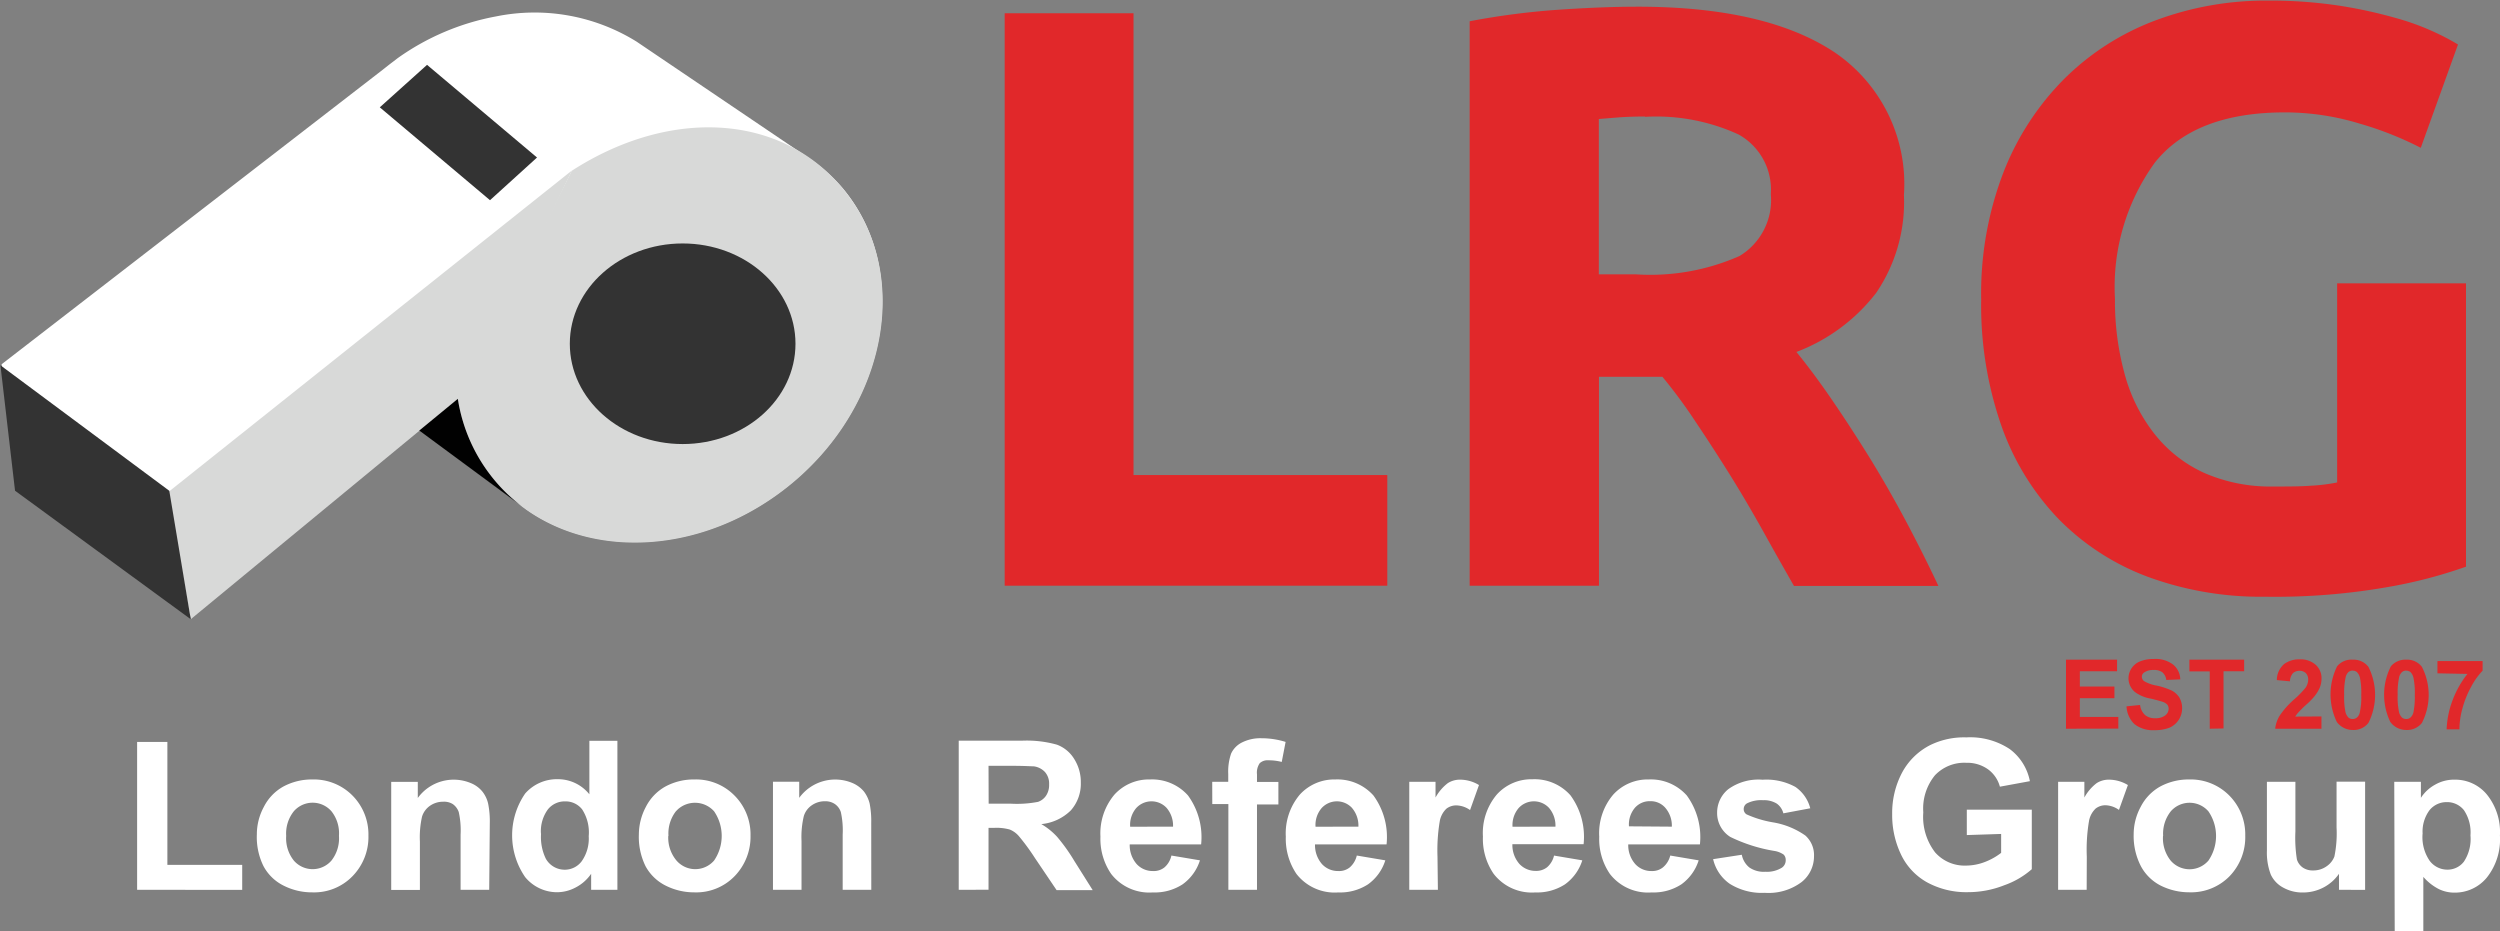 <svg id="logo" xmlns="http://www.w3.org/2000/svg" viewBox="0 0 380.87 141.87">
  <rect x="0" y="0" width="380.87" height="141.87" fill="#808080" stroke="none"/>
  <g id="whistle">
    <g id="full_name" data-name="full name">
      <g id="logo_name" data-name="logo name">
        <path id="Path_834" data-name="Path 834" d="M112.83,165.06V142.53h4.61v18.73h11.4v3.81Z" transform="translate(-91.94 -29.5)" style="fill: #fff"/>
        <path id="Path_835" data-name="Path 835" d="M131.07,156.62a8.8,8.8,0,0,1,1.07-4.2,7.31,7.31,0,0,1,3-3.11,9.14,9.14,0,0,1,4.38-1.06,8.29,8.29,0,0,1,6.11,2.44,8.41,8.41,0,0,1,2.44,6.11,8.54,8.54,0,0,1-2.44,6.2,8.14,8.14,0,0,1-6.11,2.45,9.54,9.54,0,0,1-4.32-1,7,7,0,0,1-3.12-3A10,10,0,0,1,131.07,156.62Zm4.47.23a5.45,5.45,0,0,0,1.16,3.75,3.79,3.79,0,0,0,5.35.39,3.59,3.59,0,0,0,.39-.39,5.49,5.49,0,0,0,1.14-3.77,5.4,5.4,0,0,0-1.14-3.73,3.8,3.8,0,0,0-5.35-.39,3.59,3.59,0,0,0-.39.39,5.45,5.45,0,0,0-1.16,3.75Z" transform="translate(-91.94 -29.5)" style="fill: #fff"/>
        <path id="Path_836" data-name="Path 836" d="M166.47,165.06h-4.36v-8.4a12.78,12.78,0,0,0-.28-3.44,2.47,2.47,0,0,0-.91-1.22,2.5,2.5,0,0,0-1.46-.36,3.47,3.47,0,0,0-2,.61,3.15,3.15,0,0,0-1.22,1.65,14.2,14.2,0,0,0-.33,3.79v7.39h-4.37V148.62h4.05v2.45a6.76,6.76,0,0,1,8.07-2.27,4.4,4.4,0,0,1,1.8,1.33,4.62,4.62,0,0,1,.85,1.82,13.65,13.65,0,0,1,.25,2.93Z" transform="translate(-91.94 -29.5)" style="fill: #fff"/>
        <path id="Path_837" data-name="Path 837" d="M186,165.06h-4v-2.44a6.45,6.45,0,0,1-2.39,2.1,6.06,6.06,0,0,1-2.77.71,6.3,6.3,0,0,1-4.89-2.3,11.2,11.2,0,0,1,0-12.74,6.44,6.44,0,0,1,5-2.18,6.13,6.13,0,0,1,4.78,2.3v-8.15H186Zm-11.63-8.55a7.52,7.52,0,0,0,.73,3.82A3.3,3.3,0,0,0,178,162a3.22,3.22,0,0,0,2.56-1.29,6,6,0,0,0,1.07-3.82,6.45,6.45,0,0,0-1-4.08,3.2,3.2,0,0,0-2.61-1.22,3.27,3.27,0,0,0-2.61,1.22,5.63,5.63,0,0,0-1.06,3.66Z" transform="translate(-91.94 -29.5)" style="fill: #fff"/>
        <path id="Path_838" data-name="Path 838" d="M189.27,156.62a9,9,0,0,1,1.07-4.2,7.33,7.33,0,0,1,3-3.11,9.06,9.06,0,0,1,4.38-1.06,8.22,8.22,0,0,1,6.11,2.44,8.38,8.38,0,0,1,2.45,6.11,8.61,8.61,0,0,1-2.45,6.21,8.13,8.13,0,0,1-6.11,2.44,9.65,9.65,0,0,1-4.31-1,7.06,7.06,0,0,1-3.13-3A10.1,10.1,0,0,1,189.27,156.62Zm4.48.23A5.42,5.42,0,0,0,195,160.6a3.78,3.78,0,0,0,5.34.39,3.59,3.59,0,0,0,.39-.39,6.64,6.64,0,0,0,0-7.5,3.91,3.91,0,0,0-5.51-.31l-.31.31a5.54,5.54,0,0,0-1.13,3.74Z" transform="translate(-91.94 -29.5)" style="fill: #fff"/>
        <path id="Path_839" data-name="Path 839" d="M224.68,165.06h-4.36v-8.4a12.81,12.81,0,0,0-.28-3.44,2.4,2.4,0,0,0-.9-1.22,2.56,2.56,0,0,0-1.52-.43,3.44,3.44,0,0,0-2,.61,3.08,3.08,0,0,0-1.22,1.65,13.74,13.74,0,0,0-.35,3.78v7.45h-4.35V148.6h4v2.45a6.78,6.78,0,0,1,8.06-2.28,4.62,4.62,0,0,1,1.81,1.33,5.08,5.08,0,0,1,.86,1.82,13.79,13.79,0,0,1,.24,2.94Z" transform="translate(-91.94 -29.5)" style="fill: #fff"/>
        <path id="Path_840" data-name="Path 840" d="M238,165.06V142.34h9.66a17,17,0,0,1,5.3.61,5.21,5.21,0,0,1,2.64,2.19,6.55,6.55,0,0,1,1,3.58,6.13,6.13,0,0,1-1.51,4.23,7.37,7.37,0,0,1-4.51,2.1A10.26,10.26,0,0,1,253,157a27.64,27.64,0,0,1,2.61,3.66l2.8,4.45h-5.5l-3.3-4.89a33.28,33.28,0,0,0-2.45-3.34,3.67,3.67,0,0,0-1.38-1,7.52,7.52,0,0,0-2.32-.26h-.92v9.43Zm4.56-13.12h3.4a16.83,16.83,0,0,0,4.13-.28,2.45,2.45,0,0,0,1.22-.95,2.89,2.89,0,0,0,.46-1.71,2.67,2.67,0,0,0-.61-1.86,2.85,2.85,0,0,0-1.72-.89c-.38,0-1.49-.08-3.35-.08h-3.55Z" transform="translate(-91.94 -29.5)" style="fill: #fff"/>
        <path id="Path_841" data-name="Path 841" d="M270.4,159.84l4.35.73a7.13,7.13,0,0,1-2.65,3.66,7.76,7.76,0,0,1-4.52,1.23,7.35,7.35,0,0,1-6.35-2.81,9.42,9.42,0,0,1-1.64-5.68,9.18,9.18,0,0,1,2.13-6.41,7.08,7.08,0,0,1,5.42-2.31,7.31,7.31,0,0,1,5.79,2.44,10.79,10.79,0,0,1,2,7.45H264.05a4.38,4.38,0,0,0,1.06,3,3.3,3.3,0,0,0,2.52,1.06,2.56,2.56,0,0,0,1.72-.56A3.31,3.31,0,0,0,270.4,159.84Zm.25-4.4a4.14,4.14,0,0,0-1-2.88,3.15,3.15,0,0,0-4.62.06,3.93,3.93,0,0,0-.91,2.83Z" transform="translate(-91.94 -29.5)" style="fill: #fff"/>
        <path id="Path_842" data-name="Path 842" d="M276.62,148.61h2.44V147.4a8.36,8.36,0,0,1,.44-3.1,3.56,3.56,0,0,1,1.64-1.68,6.23,6.23,0,0,1,3-.65,12.31,12.31,0,0,1,3.66.56l-.59,3.05a7.89,7.89,0,0,0-2-.25,1.76,1.76,0,0,0-1.35.44,2.5,2.5,0,0,0-.42,1.7v1.16h3.26v3.43h-3.26v13h-4.36V152h-2.45Z" transform="translate(-91.94 -29.5)" style="fill: #fff"/>
        <path id="Path_843" data-name="Path 843" d="M298.65,159.84l4.34.73a7.11,7.11,0,0,1-2.64,3.66,7.8,7.8,0,0,1-4.52,1.23,7.37,7.37,0,0,1-6.37-2.81,9.57,9.57,0,0,1-1.63-5.68,9.18,9.18,0,0,1,2.13-6.41,7.1,7.1,0,0,1,5.42-2.31,7.35,7.35,0,0,1,5.8,2.44,10.73,10.73,0,0,1,2,7.45h-10.9a4.38,4.38,0,0,0,1.06,3,3.3,3.3,0,0,0,2.52,1.06,2.56,2.56,0,0,0,1.72-.56,3.43,3.43,0,0,0,1.07-1.82Zm.24-4.4a4.14,4.14,0,0,0-1-2.88,3.14,3.14,0,0,0-4.61.06,3.94,3.94,0,0,0-.92,2.83Z" transform="translate(-91.94 -29.5)" style="fill: #fff"/>
        <path id="Path_844" data-name="Path 844" d="M311,165.06h-4.36V148.61h4V151a7,7,0,0,1,1.87-2.19,3.42,3.42,0,0,1,1.89-.53,5.55,5.55,0,0,1,2.86.82l-1.36,3.81a3.78,3.78,0,0,0-2.05-.71,2.46,2.46,0,0,0-1.55.5,3.5,3.5,0,0,0-1,1.82,26.83,26.83,0,0,0-.36,5.52Z" transform="translate(-91.94 -29.5)" style="fill: #fff"/>
        <path id="Path_845" data-name="Path 845" d="M328.66,159.84l4.34.73a7.15,7.15,0,0,1-2.64,3.66,7.8,7.8,0,0,1-4.52,1.23,7.34,7.34,0,0,1-6.35-2.84,9.41,9.41,0,0,1-1.63-5.68,9.09,9.09,0,0,1,2.13-6.41,7.08,7.08,0,0,1,5.41-2.31,7.3,7.3,0,0,1,5.8,2.45,10.7,10.7,0,0,1,2,7.44H322.35a4.37,4.37,0,0,0,1.06,3,3.35,3.35,0,0,0,2.52,1.07,2.64,2.64,0,0,0,1.71-.56,3.33,3.33,0,0,0,1.06-1.8Zm.25-4.4a4.14,4.14,0,0,0-1-2.88,3.15,3.15,0,0,0-4.62.06,4,4,0,0,0-.92,2.83Z" transform="translate(-91.94 -29.5)" style="fill: #fff"/>
        <path id="Path_846" data-name="Path 846" d="M346.4,159.84l4.33.73a7.15,7.15,0,0,1-2.64,3.66,7.76,7.76,0,0,1-4.52,1.23,7.35,7.35,0,0,1-6.36-2.81,9.41,9.41,0,0,1-1.63-5.68,9.07,9.07,0,0,1,2.13-6.41,7.08,7.08,0,0,1,5.41-2.31,7.33,7.33,0,0,1,5.8,2.44,10.73,10.73,0,0,1,2,7.45H340a4.35,4.35,0,0,0,1.07,3,3.28,3.28,0,0,0,2.52,1.06,2.56,2.56,0,0,0,1.7-.56A3.4,3.4,0,0,0,346.4,159.84Zm.24-4.4a4.14,4.14,0,0,0-1-2.88,2.94,2.94,0,0,0-2.26-1,3,3,0,0,0-2.36,1,3.93,3.93,0,0,0-.91,2.83Z" transform="translate(-91.94 -29.5)" style="fill: #fff"/>
        <path id="Path_847" data-name="Path 847" d="M352.93,160.39l4.37-.67a3.27,3.27,0,0,0,1.14,1.93,3.83,3.83,0,0,0,2.44.66,4.29,4.29,0,0,0,2.54-.63,1.36,1.36,0,0,0,.57-1.16,1.14,1.14,0,0,0-.31-.82,3.41,3.41,0,0,0-1.46-.57,24.12,24.12,0,0,1-6.68-2.13,4.29,4.29,0,0,1-2-3.66,4.59,4.59,0,0,1,1.69-3.6,7.85,7.85,0,0,1,5.24-1.45,9.16,9.16,0,0,1,5,1.1,5.68,5.68,0,0,1,2.26,3.25l-4.1.77a2.59,2.59,0,0,0-1-1.48,3.68,3.68,0,0,0-2.1-.52,4.77,4.77,0,0,0-2.44.48,1,1,0,0,0-.5.89.94.94,0,0,0,.44.79,16.4,16.4,0,0,0,4.06,1.22,12,12,0,0,1,4.89,2,4,4,0,0,1,1.32,3.19,5,5,0,0,1-1.89,3.9,8.39,8.39,0,0,1-5.6,1.64,9.21,9.21,0,0,1-5.34-1.37A6.3,6.3,0,0,1,352.93,160.39Z" transform="translate(-91.94 -29.5)" style="fill: #fff"/>
        <path id="Path_848" data-name="Path 848" d="M391.58,156.72v-3.87h9.9v9.07a12.73,12.73,0,0,1-4.18,2.44,15,15,0,0,1-5.55,1.06,12.47,12.47,0,0,1-6.21-1.49,9.52,9.52,0,0,1-4-4.28,13.88,13.88,0,0,1-1.33-6.11,13.15,13.15,0,0,1,1.49-6.3,10,10,0,0,1,4.37-4.26,11.72,11.72,0,0,1,5.43-1.14,10.91,10.91,0,0,1,6.62,1.78,8,8,0,0,1,3.07,4.89l-4.57.84a4.82,4.82,0,0,0-1.8-2.64,5.45,5.45,0,0,0-3.32-1,6.16,6.16,0,0,0-4.77,1.9,8,8,0,0,0-1.78,5.66,8.86,8.86,0,0,0,1.81,6.1,6,6,0,0,0,4.72,2,8.11,8.11,0,0,0,2.88-.56,9.71,9.71,0,0,0,2.45-1.38v-2.88Z" transform="translate(-91.94 -29.5)" style="fill: #fff"/>
        <path id="Path_849" data-name="Path 849" d="M409.84,165.06h-4.35V148.61h4V151a6.93,6.93,0,0,1,1.87-2.19,3.41,3.41,0,0,1,1.88-.53,5.62,5.62,0,0,1,2.88.82l-1.36,3.79a3.75,3.75,0,0,0-2-.71,2.42,2.42,0,0,0-1.55.5,3.46,3.46,0,0,0-1,1.82,26.15,26.15,0,0,0-.35,5.52Z" transform="translate(-91.94 -29.5)" style="fill: #fff"/>
        <path id="Path_850" data-name="Path 850" d="M417,156.62a8.8,8.8,0,0,1,1.07-4.2,7.37,7.37,0,0,1,3-3.11,9.14,9.14,0,0,1,4.38-1.06,8.28,8.28,0,0,1,6.11,2.44A8.41,8.41,0,0,1,434,156.8,8.56,8.56,0,0,1,431.6,163a8.19,8.19,0,0,1-6.11,2.44,9.74,9.74,0,0,1-4.33-1,7.05,7.05,0,0,1-3.07-3A10,10,0,0,1,417,156.62Zm4.47.23a5.45,5.45,0,0,0,1.16,3.75A3.79,3.79,0,0,0,428,161a3.59,3.59,0,0,0,.39-.39,6.64,6.64,0,0,0,0-7.5,3.8,3.8,0,0,0-5.35-.39,3.59,3.59,0,0,0-.39.39,5.5,5.5,0,0,0-1.16,3.74Z" transform="translate(-91.94 -29.5)" style="fill: #fff"/>
        <path id="Path_851" data-name="Path 851" d="M448.28,165.06v-2.44a6.53,6.53,0,0,1-2.37,2.09,6.7,6.7,0,0,1-3.1.76,6,6,0,0,1-3-.73,4.32,4.32,0,0,1-1.92-2,9.37,9.37,0,0,1-.59-3.67V148.61h4.34v7.57a20.93,20.93,0,0,0,.23,4.26,2.35,2.35,0,0,0,.88,1.22,2.65,2.65,0,0,0,1.61.45,3.43,3.43,0,0,0,2-.61,3.18,3.18,0,0,0,1.22-1.51,17.52,17.52,0,0,0,.33-4.45v-6.95h4.35v16.48Z" transform="translate(-91.94 -29.5)" style="fill: #fff"/>
        <path id="Path_852" data-name="Path 852" d="M456.7,148.61h4.06v2.44a6,6,0,0,1,2.15-2,5.8,5.8,0,0,1,3-.77,6.25,6.25,0,0,1,4.89,2.25,9.09,9.09,0,0,1,2,6.26,9.35,9.35,0,0,1-2,6.41,6.29,6.29,0,0,1-4.89,2.29,5.41,5.41,0,0,1-2.44-.55,7.92,7.92,0,0,1-2.34-1.85v8.29h-4.36Zm4.31,7.95a6.36,6.36,0,0,0,1.1,4.1,3.37,3.37,0,0,0,2.68,1.33,3.14,3.14,0,0,0,2.52-1.22,6.26,6.26,0,0,0,1-4,6.06,6.06,0,0,0-1-3.85,3.28,3.28,0,0,0-2.58-1.22,3.35,3.35,0,0,0-2.65,1.22,5.47,5.47,0,0,0-1.06,3.58Z" transform="translate(-91.94 -29.5)" style="fill: #fff"/>
      </g>
    </g>
    <g id="main_whistle">
      <path id="top_main" d="M167.52,32a37.57,37.57,0,0,0-15.05,6.4h0l-.66.51c-.51.38-1,.77-1.53,1.19l-.44.34L92.18,85l3.43,19.39,25.32,18.81L155.8,94.91l15.72,11.7.32.25.33.26h0c11.12,7.77,27.93,6.41,40.54-4.18,14.63-12.27,18-32.33,7.62-44.76a25.15,25.15,0,0,0-4.94-4.44h0l-26.47-17.9A29.45,29.45,0,0,0,167.52,32Z" transform="translate(-91.94 -29.5)" style="fill: #fff"/>
      <path id="side_round" d="M179.06,55.51c15.6-10.06,33.54-8.74,42.75,4.66s4.17,33.34-11.28,44.58-35.41,9.51-44.62-3.88a26.06,26.06,0,0,1-4.24-10.68" transform="translate(-91.94 -29.5)" style="fill: #d8d9d8"/>
      <path id="side" d="M179.06,55.48l-61.5,49L121,123.84l41.93-34.57" transform="translate(-91.94 -29.5)" style="fill: #d8d9d8"/>
      <path id="blow_inner_lines" d="M95.66,104.31l10.69-8.47" transform="translate(-91.94 -29.5)" style="fill: #020202"/>
      <path id="blow_shadow" d="M91.94,85.1l25.79,19.17L121,123.84,94.23,104.26,92,85.1Z" transform="translate(-91.94 -29.5)" style="fill: #333"/>
      <path id="bottom_shadow" d="M161.69,90.26l-5.87,4.83,15.67,11.57a24.63,24.63,0,0,1-4.16-3.94A25.48,25.48,0,0,1,161.69,90.26Z" transform="translate(-91.94 -29.5)" style="fill: #010101"/>
      <path id="air_part" d="M173.74,53.51,166.59,60,149.8,45.85,157,39.38l16.78,14.14Z" transform="translate(-91.94 -29.5)" style="fill: #333"/>
    </g>
    <g id="handle">
      <ellipse id="Ellipse_33" data-name="Ellipse 33" cx="104" cy="52.37" rx="17.19" ry="15.28" style="fill: #333"/>
    </g>
  </g>
  <g id="LRG">
    <g id="lrg-2">
      <path id="Path_831" data-name="Path 831" d="M303.29,101.87v16.86H245V31.52h19.63v70.35Z" transform="translate(-91.94 -29.5)" style="fill: #e1282a"/>
      <path id="Path_832" data-name="Path 832" d="M341.43,30.52q19.62,0,30.08,7A24.24,24.24,0,0,1,382,59.2a24.59,24.59,0,0,1-4.23,14.92,27.7,27.7,0,0,1-12.15,9q2.67,3.27,5.55,7.49t5.72,8.81q2.83,4.61,5.47,9.58t4.89,9.77h-22q-2.45-4.28-4.89-8.68c-1.65-2.94-3.32-5.78-5.06-8.56s-3.43-5.38-5.1-7.86a77.23,77.23,0,0,0-5-6.77h-9.66v31.84H315.84v-86A113.84,113.84,0,0,1,329.12,31Q336,30.52,341.43,30.52Zm1.13,16.73q-1.92,0-3.84.12l-3.2.26V71.29h5.54a33.69,33.69,0,0,0,15.88-2.78,9.94,9.94,0,0,0,4.78-9.43A9.61,9.61,0,0,0,356.83,50a30,30,0,0,0-14.27-2.7Z" transform="translate(-91.94 -29.5)" style="fill: #e1282a"/>
      <path id="Path_833" data-name="Path 833" d="M440.08,46.62q-13.71,0-19.82,7.61A32.29,32.29,0,0,0,414.15,75a42,42,0,0,0,1.52,11.64,25.35,25.35,0,0,0,4.53,9,20.39,20.39,0,0,0,7.55,5.91,25.25,25.25,0,0,0,10.57,2.07c2.17,0,4,0,5.6-.12A26.88,26.88,0,0,0,448,103V72.67h19.63v43.16a72.48,72.48,0,0,1-11.32,3,99.44,99.44,0,0,1-19.26,1.58,50,50,0,0,1-17.8-3,37.32,37.32,0,0,1-13.66-8.81,39.22,39.22,0,0,1-8.74-14.23,55.75,55.75,0,0,1-3.08-19.25,51.31,51.31,0,0,1,3.4-19.38,41.53,41.53,0,0,1,9.31-14.28,39.19,39.19,0,0,1,13.9-8.87,48,48,0,0,1,17.11-3,70.4,70.4,0,0,1,11.13.82,71.72,71.72,0,0,1,8.55,1.9,37.82,37.82,0,0,1,5.91,2.2,35.13,35.13,0,0,1,3.33,1.77l-5.67,15.74a51.2,51.2,0,0,0-9.25-3.67A39.14,39.14,0,0,0,440.08,46.62Z" transform="translate(-91.94 -29.5)" style="fill: #e1282a"/>
    </g>
  </g>
  <g id="EST">
    <path id="E" d="M406.69,140.52V130h7.78v1.77H408.8v2.32h5.27v1.78H408.8v2.85h5.86v1.78Z" transform="translate(-91.94 -29.5)" style="fill: #e1282a"/>
    <path id="S" d="M415.91,137.11l2.07-.21a2.45,2.45,0,0,0,.75,1.53,2.28,2.28,0,0,0,1.54.49,2.41,2.41,0,0,0,1.54-.43,1.3,1.3,0,0,0,.52-1,1,1,0,0,0-.21-.64,1.77,1.77,0,0,0-.77-.45c-.25-.08-.81-.24-1.7-.46a5.59,5.59,0,0,1-2.44-1,2.74,2.74,0,0,1-1-2.13,2.79,2.79,0,0,1,1.77-2.55,5.21,5.21,0,0,1,2.06-.36,4.38,4.38,0,0,1,3,.87A3,3,0,0,1,424.1,133l-2.13.09a1.84,1.84,0,0,0-.59-1.16,2.11,2.11,0,0,0-1.34-.36,2.44,2.44,0,0,0-1.44.38.75.75,0,0,0-.35.66.84.84,0,0,0,.31.64,5.63,5.63,0,0,0,1.95.7,11.08,11.08,0,0,1,2.3.76,3.06,3.06,0,0,1,1.16,1.07,3.26,3.26,0,0,1,.41,1.67,3.21,3.21,0,0,1-1.92,2.91,6.11,6.11,0,0,1-2.28.38,4.55,4.55,0,0,1-3.06-.92A4,4,0,0,1,415.91,137.11Z" transform="translate(-91.94 -29.5)" style="fill: #e1282a"/>
    <path id="T" d="M428.59,140.52v-8.73h-3.1V130h8.34v1.77h-3.14v8.71Z" transform="translate(-91.94 -29.5)" style="fill: #e1282a"/>
    <path id="_2" data-name=" 2" d="M445.61,138.65v1.87h-7.05a4.78,4.78,0,0,1,.69-2,12.9,12.9,0,0,1,2.26-2.52,15.08,15.08,0,0,0,1.67-1.72,2.26,2.26,0,0,0,.41-1.22,1.41,1.41,0,0,0-.35-1,1.36,1.36,0,0,0-1-.36,1.42,1.42,0,0,0-1,.38,2,2,0,0,0-.43,1.22l-2-.19a3.25,3.25,0,0,1,1.12-2.45,3.82,3.82,0,0,1,2.36-.71,3.44,3.44,0,0,1,2.44.83,2.73,2.73,0,0,1,.89,2.09,3.67,3.67,0,0,1-.25,1.35,5.91,5.91,0,0,1-.81,1.34,11.13,11.13,0,0,1-1.32,1.34,15.6,15.6,0,0,0-1.22,1.22,4.36,4.36,0,0,0-.41.55Z" transform="translate(-91.94 -29.5)" style="fill: #e1282a"/>
    <path id="_0" data-name=" 0" d="M450.38,130a2.83,2.83,0,0,1,2.38,1.09,9.47,9.47,0,0,1,0,8.55,2.85,2.85,0,0,1-2.37,1.07,3,3,0,0,1-2.44-1.22A9.67,9.67,0,0,1,448,131,2.81,2.81,0,0,1,450.38,130Zm0,1.66a1,1,0,0,0-.66.23,1.56,1.56,0,0,0-.44.85,11.5,11.5,0,0,0-.21,2.62,11.27,11.27,0,0,0,.18,2.53,1.84,1.84,0,0,0,.47.93,1,1,0,0,0,.66.22,1,1,0,0,0,.64-.23,1.41,1.41,0,0,0,.44-.83,10.42,10.42,0,0,0,.21-2.61,11.36,11.36,0,0,0-.18-2.54,1.84,1.84,0,0,0-.47-.93,1,1,0,0,0-.64-.23Z" transform="translate(-91.94 -29.5)" style="fill: #e1282a"/>
    <path id="_0-2" data-name=" 0-2" d="M458.53,130a2.83,2.83,0,0,1,2.38,1.09,9.35,9.35,0,0,1,0,8.55,2.85,2.85,0,0,1-2.37,1.07,3,3,0,0,1-2.44-1.22,9.59,9.59,0,0,1,.08-8.47A2.86,2.86,0,0,1,458.53,130Zm0,1.66a1,1,0,0,0-.65.23,1.54,1.54,0,0,0-.45.85,11.5,11.5,0,0,0-.21,2.62,10.72,10.72,0,0,0,.19,2.53,1.73,1.73,0,0,0,.47.93,1,1,0,0,0,.65.22.9.9,0,0,0,.64-.23,1.5,1.5,0,0,0,.46-.83,12,12,0,0,0,.2-2.61,11.36,11.36,0,0,0-.19-2.54,1.82,1.82,0,0,0-.46-.93,1.05,1.05,0,0,0-.65-.23Z" transform="translate(-91.94 -29.5)" style="fill: #e1282a"/>
    <path id="_7" data-name=" 7" d="M463.28,132.08v-1.87h6.88v1.47a10.74,10.74,0,0,0-1.74,2.44,14.79,14.79,0,0,0-1.34,3.33,12.06,12.06,0,0,0-.45,3.16h-1.95a13.79,13.79,0,0,1,.91-4.44,14.74,14.74,0,0,1,2.26-4Z" transform="translate(-91.94 -29.5)" style="fill: #e1282a"/>
  </g>
</svg>
